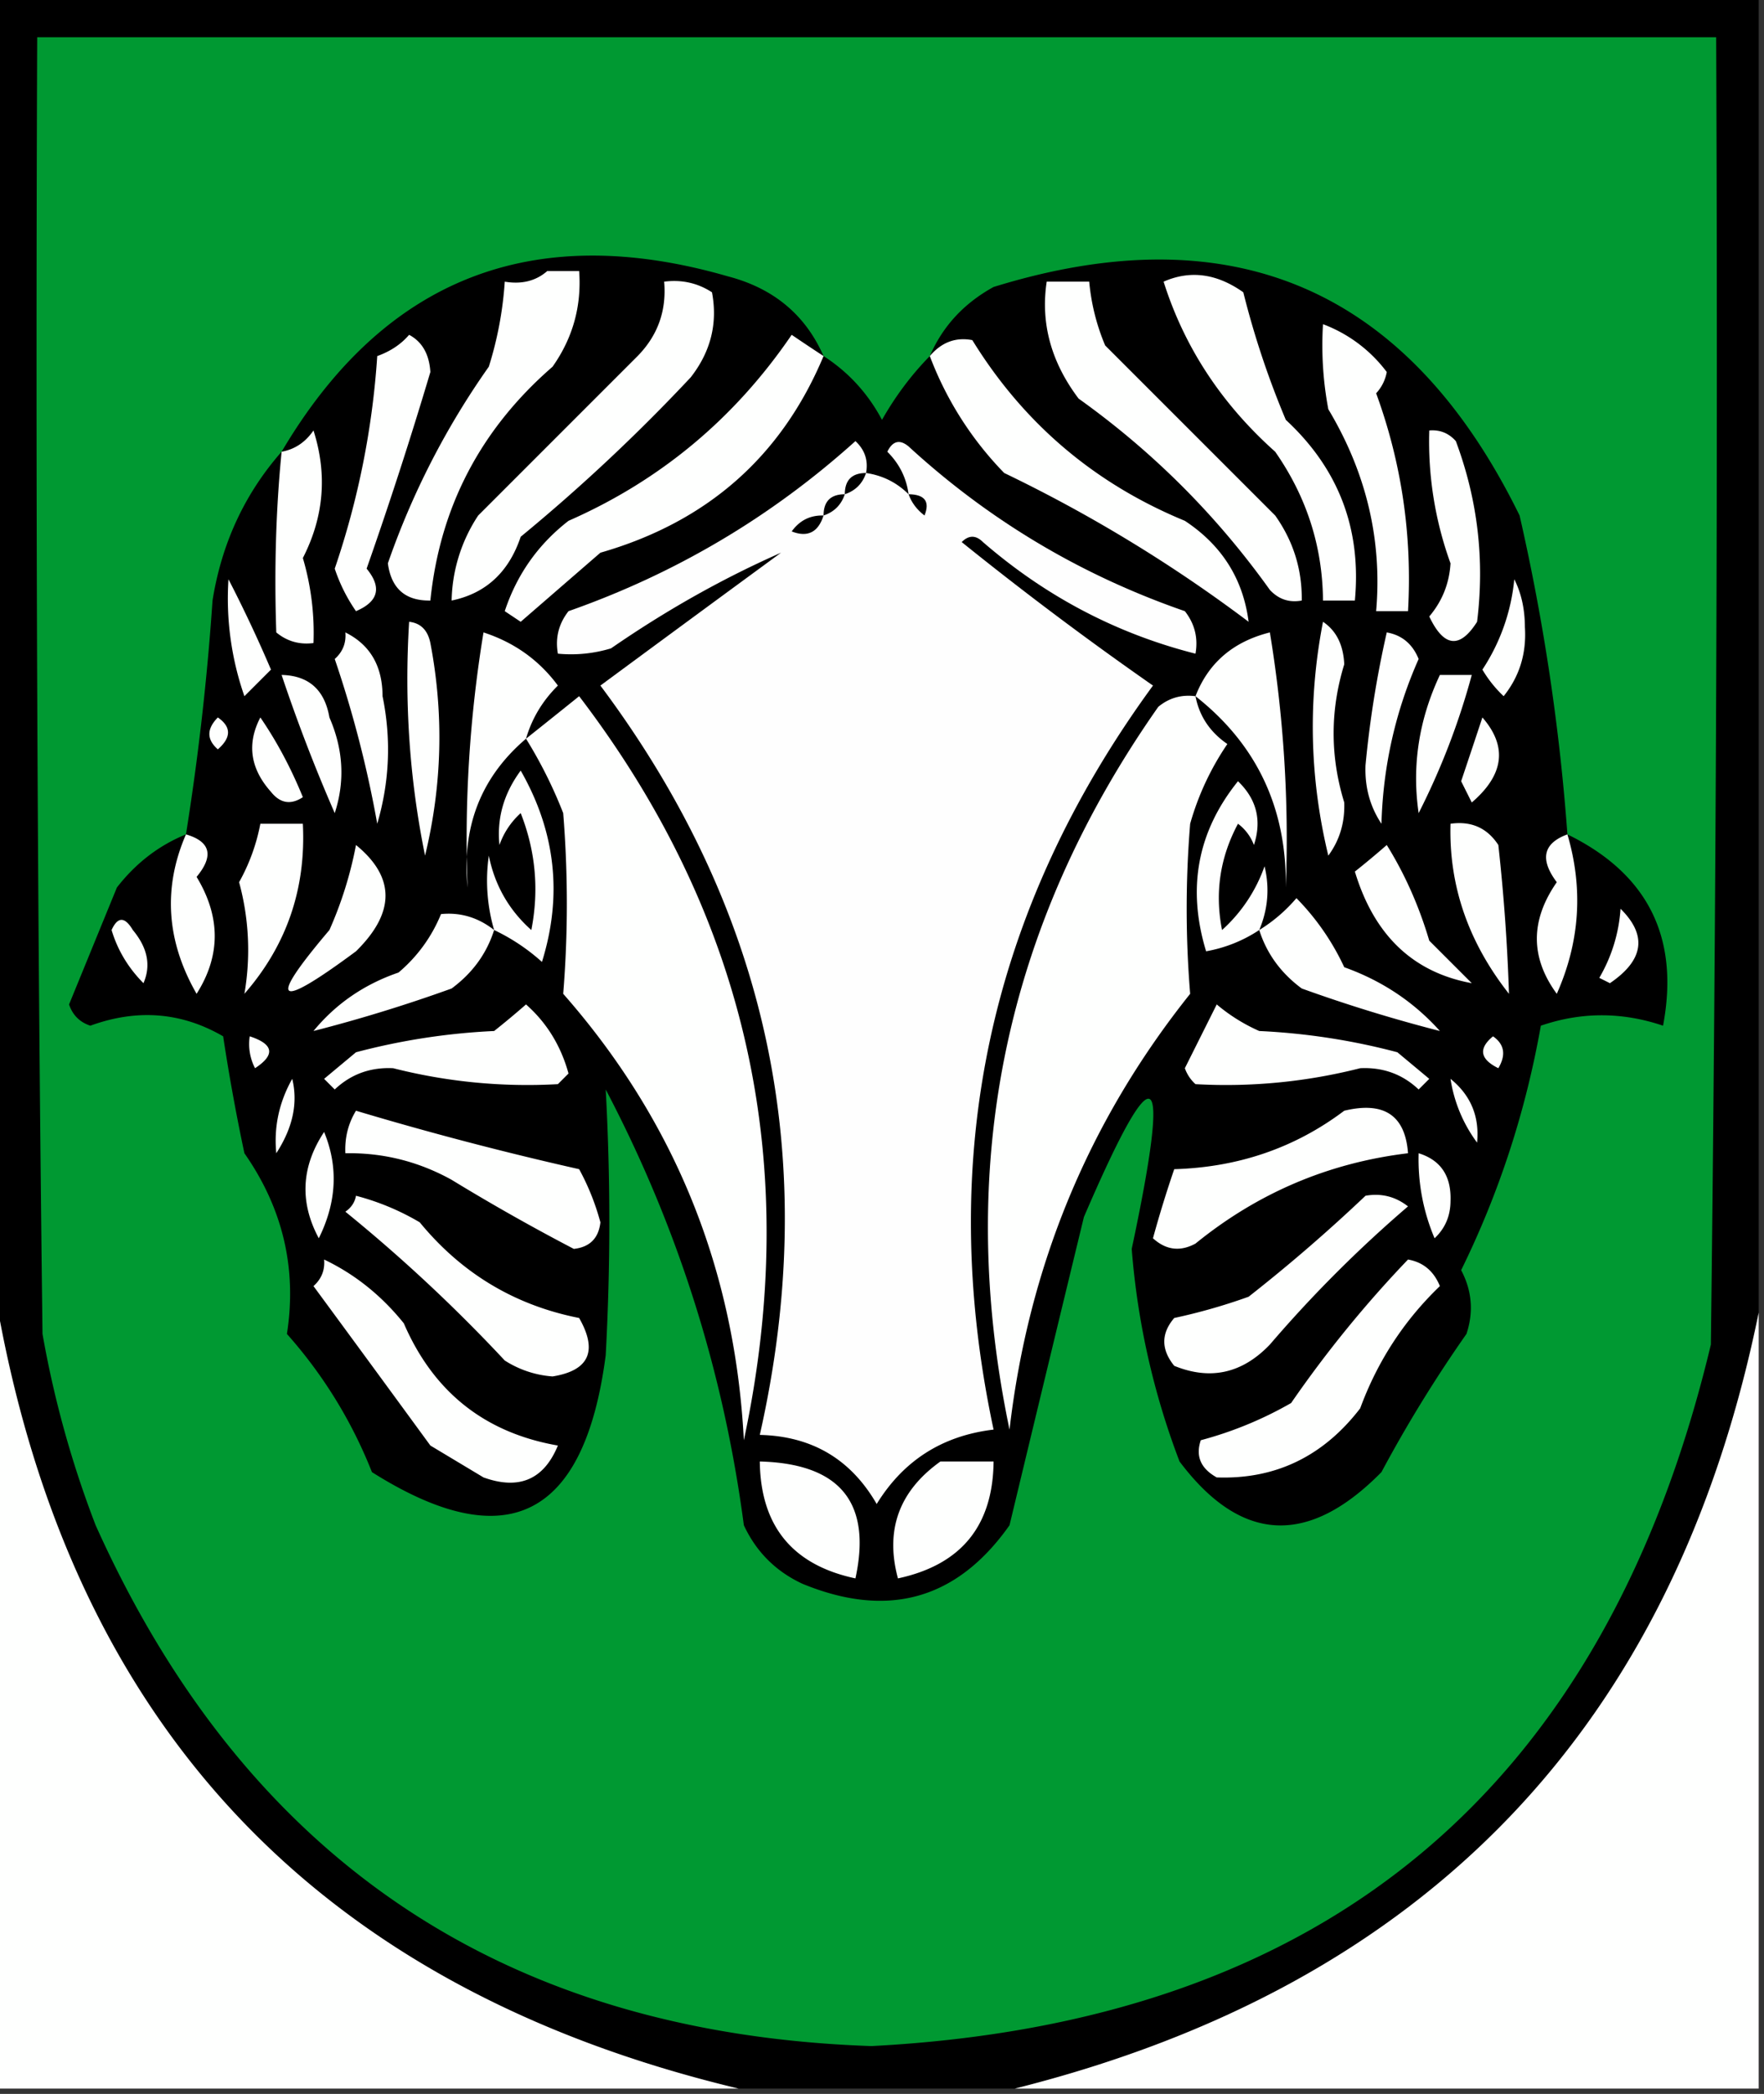 <svg xmlns="http://www.w3.org/2000/svg" width="166" height="197" style="shape-rendering:geometricPrecision;text-rendering:geometricPrecision;image-rendering:optimizeQuality;fill-rule:evenodd;clip-rule:evenodd"><rect width="100%" height="100%" fill="#333333" stroke="none"/><path style="opacity:1" d="M-.5-.5h166v124c-7.943 38.945-31.276 63.279-70 73h-26c-39.863-9.531-63.196-34.531-70-75V-.5z"/><path style="opacity:1" fill="#009932" d="M3.5 3.5h158c.167 41.001 0 82.001-.5 123-9.973 41.793-36.306 63.793-79 66-34.517-1.187-58.85-17.52-73-49a96.512 96.512 0 0 1-5-18c-.5-40.665-.667-81.332-.5-122z"/><path style="opacity:1" d="M77.5 33.5c2.336 1.504 4.169 3.504 5.5 6 1.278-2.247 2.778-4.247 4.5-6 1.206-2.798 3.206-4.965 6-6.5 22.551-6.978 39.051.188 49.5 21.5a199.719 199.719 0 0 1 4.5 30c7.569 3.702 10.569 9.702 9 18-3.865-1.306-7.698-1.306-11.5 0-1.431 8.075-3.931 15.742-7.5 23 1.02 1.932 1.187 3.932.5 6a126.57 126.57 0 0 0-8 13c-6.895 7.006-13.229 6.673-19-1a71.695 71.695 0 0 1-4.5-20c3.785-17.78 2.285-18.78-4.5-3-2.358 9.723-4.69 19.39-7 29-4.933 6.991-11.433 8.825-19.5 5.5-2.5-1.167-4.333-3-5.5-5.5-1.907-14.459-6.24-28.126-13-41 .453 8.309.453 16.642 0 25-1.997 15.334-9.33 19.001-22 11a43.6 43.6 0 0 0-8-13c.957-6.146-.377-11.812-4-17a190.129 190.129 0 0 1-2-11c-3.918-2.274-8.085-2.607-12.5-1-1-.333-1.667-1-2-2l4.5-11c1.777-2.29 3.944-3.957 6.5-5a245.4 245.4 0 0 0 2.5-22c.86-5.38 3.026-10.047 6.5-14 9.627-16.304 23.627-21.804 42-16.5 4.294 1.121 7.294 3.621 9 7.5z"/><path style="opacity:1" fill="#fefffe" d="M51.5 25.5h3c.241 3.294-.592 6.294-2.5 9-6.772 5.879-10.605 13.212-11.5 22-2.349.042-3.682-1.125-4-3.5A74.195 74.195 0 0 1 46 34.5a34.077 34.077 0 0 0 1.5-8c1.599.268 2.932-.066 4-1zM109.5 26.5c2.504-1.102 5.004-.769 7.5 1a82.2 82.2 0 0 0 4 12c4.964 4.594 7.13 10.261 6.5 17h-3c-.043-5.097-1.543-9.764-4.5-14-5.054-4.508-8.554-9.842-10.5-16zM62.5 26.5c1.644-.213 3.144.12 4.5 1 .552 2.92-.115 5.586-2 8a169.441 169.441 0 0 1-16 15c-1.12 3.336-3.287 5.336-6.5 6a15.022 15.022 0 0 1 2.5-8l15-15c1.903-1.941 2.736-4.274 2.5-7zM98.5 26.5h4a20.088 20.088 0 0 0 1.5 6l16 16c1.707 2.409 2.54 5.075 2.5 8-1.175.219-2.175-.114-3-1-5-7-11-13-18-18-2.59-3.434-3.59-7.1-3-11z"/><path style="opacity:1" fill="#fefffe" d="M124.5 30.5a13.363 13.363 0 0 1 6 4.5 3.944 3.944 0 0 1-1 2c2.403 6.564 3.403 13.397 3 20.5h-3c.58-6.69-.92-13.023-4.5-19a32.462 32.462 0 0 1-.5-8zM38.5 31.5c1.225.652 1.892 1.819 2 3.5a405.017 405.017 0 0 1-6 18.5c1.454 1.763 1.12 3.097-1 4a15.681 15.681 0 0 1-2-4 77.761 77.761 0 0 0 4-20c1.239-.442 2.239-1.11 3-2zM77.5 33.5c-3.953 9.444-10.953 15.61-21 18.5-2.495 2.161-4.995 4.328-7.5 6.5l-1.5-1c1.14-3.447 3.14-6.28 6-8.5 8.633-3.793 15.633-9.627 21-17.5a186.2 186.2 0 0 0 3 2zM87.5 33.5c1.101-1.3 2.434-1.8 4-1.5 4.829 7.829 11.496 13.496 20 17 3.48 2.297 5.48 5.464 6 9.5a136.503 136.503 0 0 0-23-14 31.87 31.87 0 0 1-7-11zM26.5 42.5c1.235-.221 2.235-.888 3-2 1.318 4.126.985 8.126-1 12a24.846 24.846 0 0 1 1 8c-1.322.17-2.489-.163-3.5-1-.203-5.865-.037-11.532.5-17zM134.5 40.5c.996-.086 1.829.248 2.5 1 2.055 5.495 2.722 11.162 2 17-1.626 2.566-3.126 2.4-4.5-.5 1.218-1.438 1.885-3.105 2-5a33.622 33.622 0 0 1-2-12.5z"/><path style="opacity:1" fill="#fefefe" d="M81.5 44.5c1.562.233 2.895.9 4 2-.203-1.544-.87-2.878-2-4 .502-1.021 1.168-1.188 2-.5 7.574 6.956 16.241 12.122 26 15.5.929 1.189 1.262 2.522 1 4-7.417-1.88-14.084-5.38-20-10.5-.667-.667-1.333-.667-2 0a325.309 325.309 0 0 0 18 13.5c-15.451 21.134-20.451 44.468-15 70-4.811.57-8.478 2.904-11 7-2.435-4.219-6.101-6.385-11-6.5 5.834-25.827.834-49.327-15-70.5a5711.156 5711.156 0 0 1 17-12.5c-5.475 2.413-10.809 5.413-16 9-1.634.493-3.3.66-5 .5-.262-1.478.071-2.811 1-4 10.09-3.543 19.09-8.877 27-16 .886.825 1.219 1.825 1 3z"/><path style="opacity:1" d="M81.5 44.5c-.333 1-1 1.667-2 2 0-1.333.667-2 2-2zM79.5 46.5c-.333 1-1 1.667-2 2 0-1.333.667-2 2-2zM85.5 46.5c1.528.017 2.028.684 1.5 2-.717-.544-1.217-1.21-1.5-2zM77.5 48.5c-.502 1.585-1.502 2.085-3 1.5.744-1.039 1.744-1.539 3-1.5z"/><path style="opacity:1" fill="#fefffe" d="M21.5 54.5a127.695 127.695 0 0 1 4 8.5L23 65.5a27.876 27.876 0 0 1-1.5-11zM142.5 54.5c.658 1.293.992 2.793 1 4.5.16 2.47-.507 4.636-2 6.5a11.392 11.392 0 0 1-2-2.5 18.622 18.622 0 0 0 3-8.5zM38.5 58.5c1.086.12 1.753.787 2 2 1.277 6.687 1.11 13.354-.5 20-1.462-7.158-1.962-14.492-1.5-22zM124.5 58.5c1.248.834 1.915 2.167 2 4-1.333 4.333-1.333 8.667 0 13 .064 1.89-.436 3.556-1.5 5-1.763-7.297-1.93-14.63-.5-22zM32.5 59.5c2.325 1.155 3.492 3.155 3.5 6 .827 4.041.66 8.041-.5 12a105.703 105.703 0 0 0-4-15.5c.752-.67 1.086-1.504 1-2.5zM49.5 69.5c-4.226 3.602-6.06 8.268-5.5 14a119.61 119.61 0 0 1 1.5-24c2.9.943 5.233 2.61 7 5-1.452 1.44-2.452 3.106-3 5zM112.5 65.5c1.214-3.134 3.547-5.134 7-6a119.639 119.639 0 0 1 1.5 24c.097-7.469-2.736-13.469-8.5-18zM130.5 59.5c1.422.25 2.422 1.083 3 2.5-2.179 4.908-3.346 10.075-3.5 15.5-1.077-1.616-1.577-3.45-1.5-5.5a97.561 97.561 0 0 1 2-12.5zM26.5 63.5c2.55.06 4.05 1.394 4.5 4 1.31 3.003 1.476 6.003.5 9a157.278 157.278 0 0 1-5-13zM135.5 63.5h3a67.501 67.501 0 0 1-5 13c-.647-4.45.02-8.783 2-13z"/><path style="opacity:1" fill="#fefffe" d="M49.5 69.5c1.648-1.31 3.314-2.643 5-4 15.857 20.78 21.024 44.112 15.5 70-.835-16.057-6.502-30.057-17-42 .456-5.63.456-11.296 0-17a42.816 42.816 0 0 0-3.5-7zM112.5 65.5c.359 1.871 1.359 3.371 3 4.5a25.727 25.727 0 0 0-3.5 7.5 97.576 97.576 0 0 0 0 16c-9.545 11.945-15.212 25.612-17 41-5.159-24.697-.492-47.364 14-68 1.011-.837 2.178-1.17 3.5-1zM20.5 67.5c1.276.886 1.276 1.886 0 3-1.062-.925-1.062-1.925 0-3zM24.5 67.5c1.55 2.26 2.884 4.76 4 7.5-1.135.75-2.135.583-3-.5-1.955-2.192-2.288-4.525-1-7zM139.5 67.5c2.375 2.727 2.041 5.394-1 8l-1-2c.678-2.016 1.344-4.016 2-6z"/><path style="opacity:1" fill="#fefffe" d="M46.5 87.5a16.603 16.603 0 0 1-.5-7c.56 2.79 1.894 5.123 4 7 .738-3.761.405-7.428-1-11a7.291 7.291 0 0 0-2 3c-.257-2.517.41-4.85 2-7 3.284 5.742 3.951 11.742 2 18a18.702 18.702 0 0 0-4.5-3zM118.5 87.5a13.216 13.216 0 0 1-5 2c-1.811-5.94-.811-11.272 3-16 1.756 1.691 2.256 3.691 1.5 6a4.458 4.458 0 0 0-1.5-2c-1.694 3.165-2.194 6.498-1.5 10a14.584 14.584 0 0 0 4-6c.49 2.045.323 4.045-.5 6zM24.5 77.5h4c.309 6.112-1.525 11.446-5.5 16a24.211 24.211 0 0 0-.5-10.5 18.166 18.166 0 0 0 2-5.5zM136.5 77.5c1.951-.273 3.451.393 4.5 2 .52 4.71.854 9.377 1 14-3.835-4.87-5.668-10.204-5.5-16zM17.5 78.5c2.314.679 2.647 2.012 1 4 2.275 3.753 2.275 7.42 0 11-2.846-4.965-3.18-9.965-1-15zM147.5 78.5c1.506 5.117 1.172 10.117-1 15-2.499-3.411-2.499-6.911 0-10.5-1.619-2.16-1.286-3.66 1-4.5zM33.5 79.5c3.702 3.026 3.702 6.36 0 10-7.56 5.605-8.393 4.938-2.5-2a36.402 36.402 0 0 0 2.5-8zM130.5 79.5c1.698 2.731 3.031 5.731 4 9l4 4c-5.526-1.012-9.193-4.512-11-10.5a81.216 81.216 0 0 0 3-2.5zM118.5 87.5a14.694 14.694 0 0 0 3.5-3 23.165 23.165 0 0 1 4.5 6.5c3.554 1.27 6.554 3.27 9 6a142.96 142.96 0 0 1-13-4c-1.964-1.451-3.297-3.284-4-5.5zM46.5 87.5c-.703 2.216-2.036 4.049-4 5.5a142.911 142.911 0 0 1-13 4c2.107-2.56 4.774-4.394 8-5.5a14.125 14.125 0 0 0 4-5.5c1.83-.182 3.497.318 5 1.5zM152.5 85.5c2.53 2.497 2.197 4.83-1 7l-1-.5a14.827 14.827 0 0 0 2-6.5zM10.5 87.5c.577-1.273 1.243-1.273 2 0 1.39 1.67 1.723 3.336 1 5-1.435-1.447-2.435-3.114-3-5zM49.5 94.5c1.947 1.716 3.28 3.883 4 6.5l-1 1a51.197 51.197 0 0 1-15.5-1.5c-2.145-.104-3.979.563-5.5 2l-1-1 3-2.5a61.99 61.99 0 0 1 13-2 81.718 81.718 0 0 0 3-2.5zM114.5 94.5a16.57 16.57 0 0 0 4 2.5c4.418.208 8.751.874 13 2l3 2.5-1 1c-1.521-1.437-3.355-2.104-5.5-2a51.198 51.198 0 0 1-15.5 1.5 3.647 3.647 0 0 1-1-1.5l3-6zM23.5 97.5c2.26.738 2.427 1.738.5 3a4.932 4.932 0 0 1-.5-3zM140.5 97.5c1.073.75 1.24 1.75.5 3-1.728-.852-1.895-1.852-.5-3zM27.5 101.5c.554 2.271.054 4.604-1.5 7-.24-2.459.26-4.793 1.5-7zM136.5 101.5c1.904 1.544 2.738 3.544 2.5 6a13.483 13.483 0 0 1-2.5-6zM33.5 104.5a314.11 314.11 0 0 0 21 5.5 22.737 22.737 0 0 1 2 5c-.167 1.5-1 2.333-2.5 2.5a196.229 196.229 0 0 1-11.5-6.5c-3.118-1.727-6.451-2.561-10-2.5-.067-1.459.266-2.792 1-4zM126.5 104.5c3.741-.901 5.741.432 6 4-7.471.901-14.137 3.734-20 8.5-1.444.781-2.777.614-4-.5a109.636 109.636 0 0 1 2-6.5c6.038-.178 11.371-2.011 16-5.5zM30.5 106.5c1.35 3.272 1.184 6.606-.5 10-1.823-3.399-1.656-6.732.5-10zM133.5 108.5c2.086.648 3.086 2.148 3 4.5-.009 1.404-.509 2.57-1.5 3.5a18.991 18.991 0 0 1-1.5-8zM33.5 112.5a23.417 23.417 0 0 1 6 2.5c3.949 4.806 8.949 7.806 15 9 1.772 3.111.939 4.944-2.5 5.5a9.622 9.622 0 0 1-4.5-1.5 149.081 149.081 0 0 0-15-14c.556-.383.89-.883 1-1.5zM128.5 112.5c1.478-.262 2.811.071 4 1a119.697 119.697 0 0 0-13 13c-2.6 2.719-5.6 3.386-9 2-1.247-1.542-1.247-3.042 0-4.5a54.628 54.628 0 0 0 7-2 154.507 154.507 0 0 0 11-9.5zM30.5 118.5c2.894 1.382 5.394 3.382 7.5 6 2.797 6.47 7.63 10.303 14.5 11.5-1.32 3.206-3.653 4.206-7 3l-5-3a5316.752 5316.752 0 0 0-11-15c.752-.671 1.086-1.504 1-2.5zM132.5 118.5c1.422.25 2.422 1.083 3 2.5-3.371 3.236-5.871 7.069-7.5 11.5-3.484 4.529-7.984 6.696-13.5 6.5-1.507-.837-2.007-2.004-1.5-3.5a35.3 35.3 0 0 0 8.5-3.5 108.863 108.863 0 0 1 11-13.5zM-.5 121.5c6.804 40.469 30.137 65.469 70 75h-70v-75zM165.5 123.5v73h-70c38.724-9.721 62.057-34.055 70-73zM71.5 137.5c7.55.2 10.55 3.866 9 11-5.928-1.262-8.928-4.929-9-11zM88.5 137.5h5c-.056 6.057-3.056 9.724-9 11-1.226-4.555.107-8.222 4-11z"/></svg>